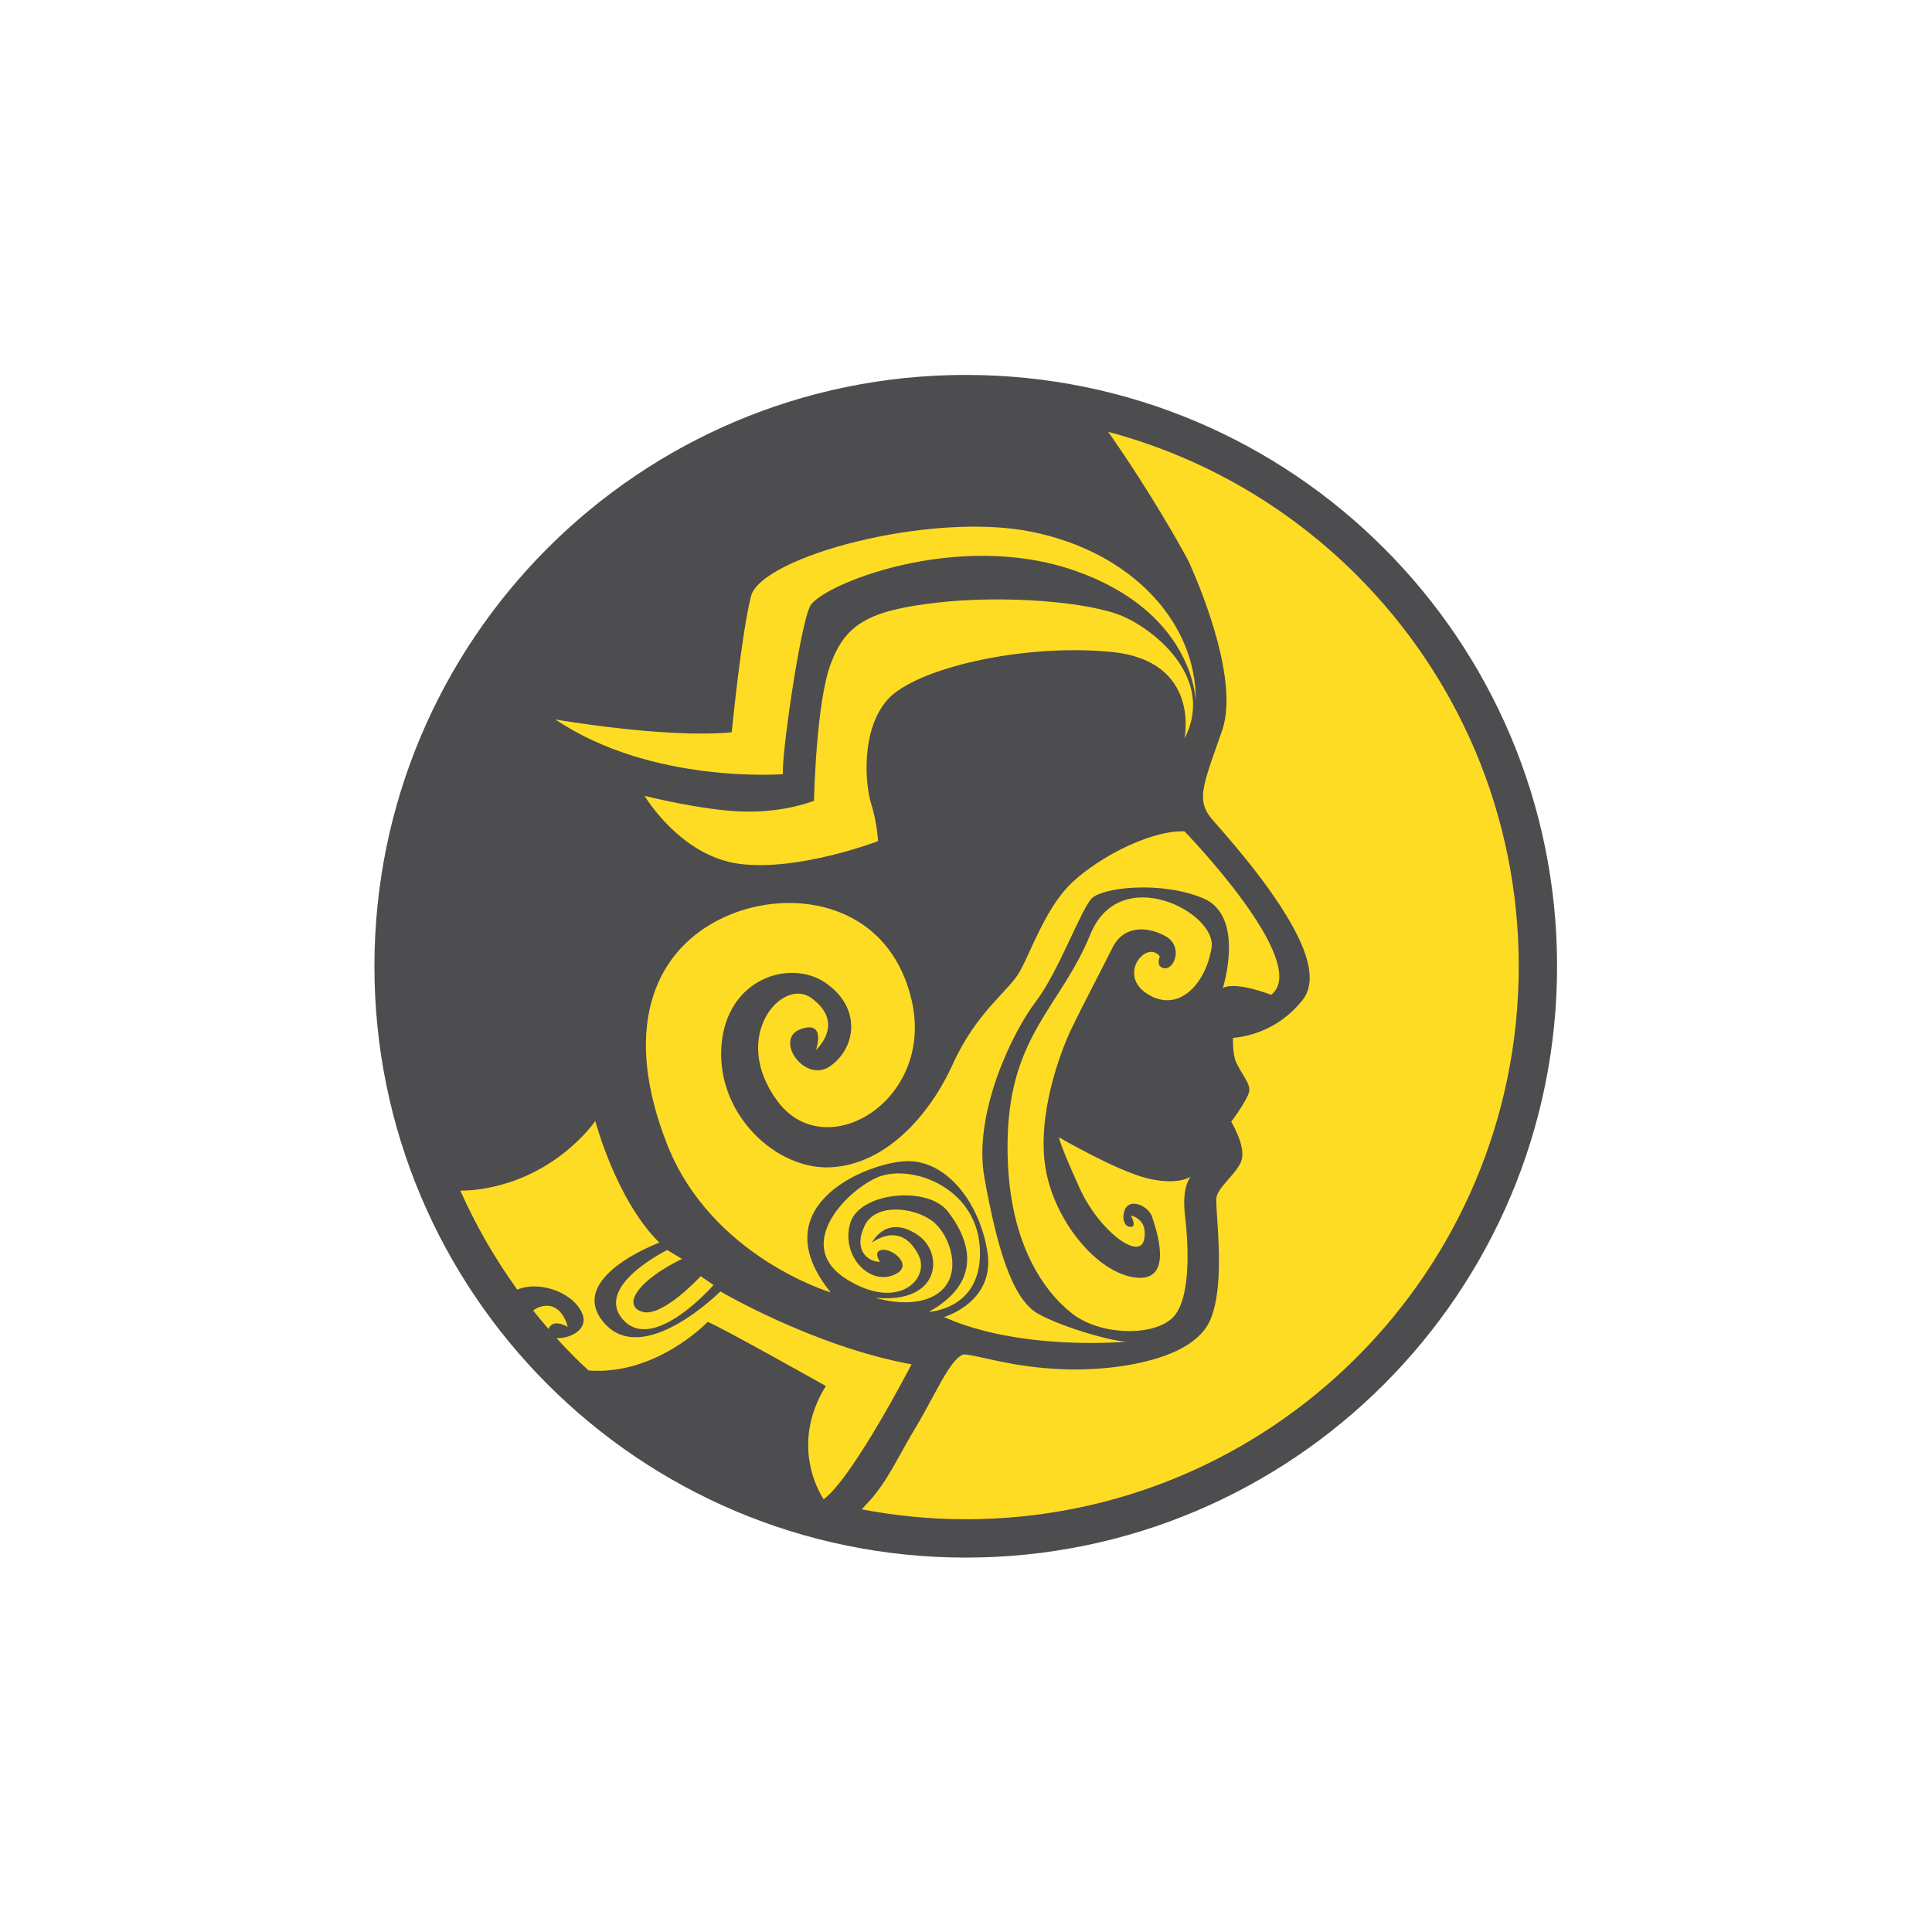 <?xml version="1.0" encoding="UTF-8" standalone="no"?>
<svg
   xmlns:dc="http://purl.org/dc/elements/1.1/"
   xmlns:cc="http://creativecommons.org/ns#"
   xmlns:rdf="http://www.w3.org/1999/02/22-rdf-syntax-ns#"
   xmlns:svg="http://www.w3.org/2000/svg"
   xmlns="http://www.w3.org/2000/svg"
   viewBox="0 0 377.947 377.947"
   height="377.947"
   width="377.947"
   xml:space="preserve"
   id="svg2"
   version="1.1"><defs
     id="defs6"><clipPath
       id="clipPath18"
       clipPathUnits="userSpaceOnUse"><path
         id="path16"
         d="M 0,283.46 H 283.46 V 0 H 0 Z" /></clipPath></defs><g
     transform="matrix(1.333,0,0,-1.333,0,377.947)"
     id="g10"><g
       id="g12"><g
         clip-path="url(#clipPath18)"
         id="g14"><g
           transform="translate(225.697,141.73)"
           id="g20"><path
             id="path22"
             style="fill:#ffdc24;fill-opacity:1;fill-rule:nonzero;stroke:none"
             d="m 0,0 c 0,-46.375 -37.596,-83.969 -83.969,-83.969 -46.371,0 -83.965,37.594 -83.965,83.969 0,46.375 37.594,83.969 83.965,83.969 C -37.596,83.969 0,46.375 0,0" /></g><g
           transform="translate(199.113,84.343)"
           id="g24"><path
             id="path26"
             style="fill:#4d4c4e;fill-opacity:1;fill-rule:nonzero;stroke:none"
             d="m 0,0 c -14.695,-14.689 -34.967,-23.768 -57.385,-23.77 -5.225,0 -10.326,0.514 -15.274,1.456 0.352,0.382 0.63,0.683 0.797,0.853 0.965,0.994 1.789,2.102 2.559,3.277 1.527,2.358 2.828,4.996 4.461,7.696 0.955,1.576 1.816,3.191 2.621,4.683 0.804,1.496 1.554,2.867 2.26,3.942 0.468,0.711 0.916,1.293 1.318,1.676 0.228,0.218 0.437,0.378 0.609,0.468 0.203,0.11 0.344,0.141 0.469,0.141 0.023,0 0.047,0 0.065,-0.004 h 0.005 c 0.614,-0.063 1.36,-0.207 2.243,-0.4 0.883,-0.194 1.902,-0.428 3.078,-0.668 2.35,-0.481 5.309,-0.959 9.065,-1.104 0.564,-0.023 1.146,-0.035 1.74,-0.035 2.431,0 5.101,0.187 7.683,0.617 2.586,0.438 5.086,1.106 7.204,2.102 1.406,0.664 2.648,1.476 3.611,2.498 0.549,0.584 1.006,1.24 1.33,1.967 0.539,1.222 0.859,2.628 1.051,4.117 0.197,1.492 0.265,3.066 0.265,4.613 0,2.812 -0.222,5.539 -0.332,7.379 -0.035,0.613 -0.062,1.125 -0.058,1.488 -0.004,0.231 0.011,0.41 0.019,0.465 v -0.004 c 0.032,0.199 0.114,0.436 0.256,0.703 0.139,0.266 0.338,0.555 0.572,0.86 0.473,0.613 1.092,1.265 1.664,1.964 0.379,0.465 0.743,0.952 1.022,1.504 0.223,0.446 0.291,0.912 0.293,1.352 -0.002,0.662 -0.154,1.305 -0.354,1.922 -0.199,0.617 -0.457,1.213 -0.711,1.738 -0.203,0.418 -0.402,0.789 -0.576,1.09 0.129,0.152 0.256,0.32 0.389,0.5 0.398,0.543 0.832,1.195 1.215,1.812 0.25,0.415 0.48,0.809 0.658,1.157 0.1,0.195 0.188,0.375 0.258,0.554 0.037,0.098 0.07,0.192 0.103,0.315 0.012,0.064 0.026,0.135 0.036,0.232 0.001,0.037 0.001,0.074 0.001,0.117 0,0.215 -0.035,0.395 -0.082,0.555 -0.052,0.162 -0.107,0.303 -0.173,0.445 -0.131,0.282 -0.289,0.555 -0.461,0.852 -0.352,0.588 -0.774,1.27 -1.176,2.064 -0.086,0.17 -0.168,0.401 -0.238,0.67 -0.067,0.266 -0.121,0.567 -0.164,0.877 -0.082,0.627 -0.108,1.291 -0.108,1.842 0,0.104 0.002,0.197 0.002,0.291 0.527,0.045 1.217,0.139 2.016,0.326 1.392,0.328 3.115,0.946 4.849,2.114 1.151,0.781 2.307,1.804 3.362,3.136 0.365,0.461 0.629,0.989 0.797,1.543 0.166,0.551 0.236,1.133 0.236,1.723 -0.002,1.506 -0.451,3.1 -1.147,4.764 -0.695,1.662 -1.654,3.393 -2.738,5.111 -2.174,3.438 -4.863,6.836 -7.035,9.42 -1.441,1.725 -2.652,3.088 -3.309,3.838 -0.539,0.617 -0.888,1.168 -1.109,1.705 -0.219,0.541 -0.318,1.076 -0.318,1.705 -0.002,0.487 0.06,1.028 0.189,1.657 0.125,0.621 0.316,1.316 0.563,2.105 0.492,1.576 1.203,3.51 2.039,5.934 0.472,1.361 0.654,2.875 0.656,4.465 -0.002,2.214 -0.363,4.584 -0.891,6.91 -0.529,2.324 -1.226,4.599 -1.926,6.605 -1.394,4.018 -2.787,6.959 -2.798,6.983 l -0.012,0.023 -0.01,0.018 c -0.014,0.023 -3.576,6.777 -9.398,15.463 -0.741,1.104 -1.518,2.239 -2.33,3.396 C -22.475,132.09 -9.955,124.726 0,114.773 14.691,100.078 23.77,79.807 23.771,57.387 23.77,34.967 14.691,14.695 0,0 m -78.237,-20.842 c 0,0 -5.32,7.518 0.32,16.629 0,0 -16.484,9.256 -17.351,9.397 0,0 -7.505,-7.889 -17.467,-7.121 -0.685,0.638 -1.371,1.275 -2.033,1.937 -0.917,0.918 -1.812,1.855 -2.684,2.816 1.86,-0.13 4.993,1.246 3.678,3.848 -1.593,3.154 -6.599,4.561 -9.414,3.252 -3.266,4.52 -6.075,9.387 -8.366,14.537 0.661,0.004 1.331,0.031 2.018,0.106 11.858,1.3 17.787,10.121 17.787,10.121 0,0 3.036,-11.565 9.399,-17.856 0,0 -13.885,-5.135 -8.098,-11.781 5.781,-6.654 17.059,4.621 17.059,4.621 0,0 13.74,-8.098 28.051,-10.699 0,0 -8.59,-16.629 -12.899,-19.807 m -40.366,24.987 c -0.773,0.888 -1.528,1.791 -2.262,2.712 0.259,0.213 0.551,0.383 0.874,0.497 3.324,1.154 4.192,-2.893 4.192,-2.893 0,0 -2.203,1.35 -2.804,-0.316 m 82.619,99.363 c -13.159,1.299 -28.772,-2.461 -32.825,-6.941 -4.045,-4.484 -3.326,-12.582 -2.455,-15.326 0.867,-2.748 1.012,-5.496 1.012,-5.496 0,0 -11.711,-4.483 -20.387,-3.327 -8.676,1.159 -13.883,9.981 -13.883,9.981 0,0 8.531,-2.172 14.605,-2.316 6.073,-0.145 10.266,1.591 10.266,1.591 0,0 0.281,14.315 2.453,20.098 2.172,5.783 5.5,7.807 15.477,8.963 9.977,1.16 22.559,0.144 27.473,-2.024 4.918,-2.168 13.445,-9.25 8.963,-17.929 0,0 2.459,11.424 -10.699,12.726 M -104.811,6.664 c 2.965,-0.828 8.531,5.242 8.531,5.242 l 1.879,-1.301 c 0,0 -8.746,-10.048 -13.226,-5.136 -4.485,4.92 6.433,10.273 6.433,10.273 l 2.168,-1.304 c -6.797,-3.325 -8.748,-6.942 -5.785,-7.774 m 36.582,5.316 c 3.473,1.192 0.328,3.903 -1.301,3.793 -1.625,-0.105 -0.433,-1.769 -0.433,-1.769 -1.844,0 -3.977,1.769 -2.239,5.35 1.735,3.576 8.168,2.568 10.553,0.072 2.385,-2.496 3.65,-7.737 0.072,-10.121 -3.576,-2.387 -9.035,-0.578 -9.035,-0.578 9.654,-0.868 9.912,6.566 6.338,9.109 -4.717,3.357 -6.881,-1.012 -6.881,-1.012 1.949,1.375 4.918,2.086 6.881,-1.914 1.615,-3.291 -2.871,-8.246 -10.57,-3.472 -7.698,4.769 -0.539,12.58 4.232,14.855 4.774,2.277 14.747,-1.082 15.292,-10.195 0.539,-9.108 -7.487,-9.434 -7.487,-9.434 8.254,4.57 5.844,10.863 2.75,14.787 -2.965,3.76 -13.074,2.791 -14.318,-1.881 -1.241,-4.672 2.677,-8.783 6.146,-7.59 m 40.051,45.114 c 1.449,-0.148 2.75,3.324 0,4.77 -2.746,1.447 -6.07,1.447 -7.66,-1.731 -1.59,-3.187 -4.482,-8.672 -6.074,-12.004 -1.59,-3.324 -5.063,-12.582 -3.762,-20.391 1.305,-7.808 7.664,-15.468 13.305,-16.049 5.64,-0.576 2.89,7.231 2.314,8.965 -0.576,1.737 -4.049,3.182 -4.193,0 0,0 -0.072,-1.443 1.012,-1.517 1.084,-0.071 0.074,1.664 0.074,1.664 0,0 2.601,-0.438 1.949,-3.545 -0.648,-3.108 -6.578,1.232 -9.471,7.592 -2.892,6.363 -3.035,7.445 -3.035,7.445 0,0 8.315,-4.842 12.869,-6 4.555,-1.156 6.508,0.219 6.508,0.219 0,0 -1.377,-1.301 -0.871,-5.641 0.508,-4.336 1.012,-12.793 -2.094,-15.324 -3.109,-2.531 -10.484,-2.242 -14.457,0.867 -3.98,3.107 -9.836,10.551 -9.472,25.734 0.359,15.184 7.808,19.305 12.146,29.935 4.336,10.626 18.58,3.179 17.783,-1.95 -0.797,-5.137 -4.699,-9.692 -9.324,-6.875 -4.629,2.822 -0.221,8.102 1.735,5.571 0,0 -0.725,-1.59 0.718,-1.735 m 5.641,10.266 c -6.217,2.601 -14.746,1.588 -16.34,0 -1.586,-1.59 -4.914,-10.846 -8.24,-15.184 -3.326,-4.34 -9.257,-16.336 -7.518,-25.883 1.735,-9.543 3.903,-17.785 7.951,-19.953 4.049,-2.172 11.112,-4.049 12.928,-4.049 0,0 -15.529,-1.447 -26.809,3.615 0,0 7.518,2.172 6.364,9.543 -1.156,7.373 -6.219,13.879 -12.438,13.303 -6.215,-0.58 -20.535,-6.94 -10.559,-19.231 0,0 -17.492,5.204 -23.996,21.69 -6.508,16.48 -2.314,27.907 7.518,32.965 9.832,5.063 24.869,3.037 28.338,-11.711 3.472,-14.748 -12.579,-24.438 -19.664,-14.891 -7.082,9.541 0.724,18.215 4.918,15.18 4.195,-3.037 2.167,-6.215 0.722,-7.664 0,0 1.59,4.488 -2.312,3.039 -3.905,-1.447 0.715,-8.102 4.476,-5.352 3.762,2.746 4.487,8.532 -0.719,12.145 -5.203,3.618 -14.601,0.723 -15.326,-9.254 -0.724,-9.977 8.01,-18.193 16.045,-17.785 8.035,0.412 14.465,7.519 17.934,15.183 3.473,7.661 8.244,10.7 9.836,13.591 1.586,2.894 3.612,8.687 6.938,12.297 3.328,3.609 11.566,8.382 17.205,8.238 0,0 18.744,-19.283 12.726,-24.004 0,0 -5.062,2.025 -7.087,1.015 0,0 3.328,10.551 -2.891,13.157 m -69.188,24.367 c 0,0 1.375,14.168 2.82,19.949 1.446,5.785 26.242,12.508 41.212,9.469 14.912,-3.024 24.218,-13.518 24.068,-24.894 -0.055,1.275 -1.01,13.252 -17.564,19.126 -17.495,6.202 -37.522,-2.109 -39.04,-5.146 -1.518,-3.035 -4.266,-22.41 -3.977,-24.652 0,0 -19.23,-1.52 -33.4,8.025 0,0 16.266,-2.818 25.881,-1.877 m 95.704,27.024 c -15.698,15.7 -37.411,25.419 -61.364,25.417 -23.953,0.002 -45.666,-9.717 -61.361,-25.417 -15.699,-15.695 -25.418,-37.409 -25.417,-61.364 -10e-4,-23.955 9.718,-45.668 25.417,-61.364 15.695,-15.699 37.407,-25.418 61.361,-25.418 23.953,0 45.666,9.719 61.364,25.418 15.699,15.696 25.417,37.409 25.417,61.364 0,23.955 -9.718,45.669 -25.417,61.364" /></g></g></g></g></svg>